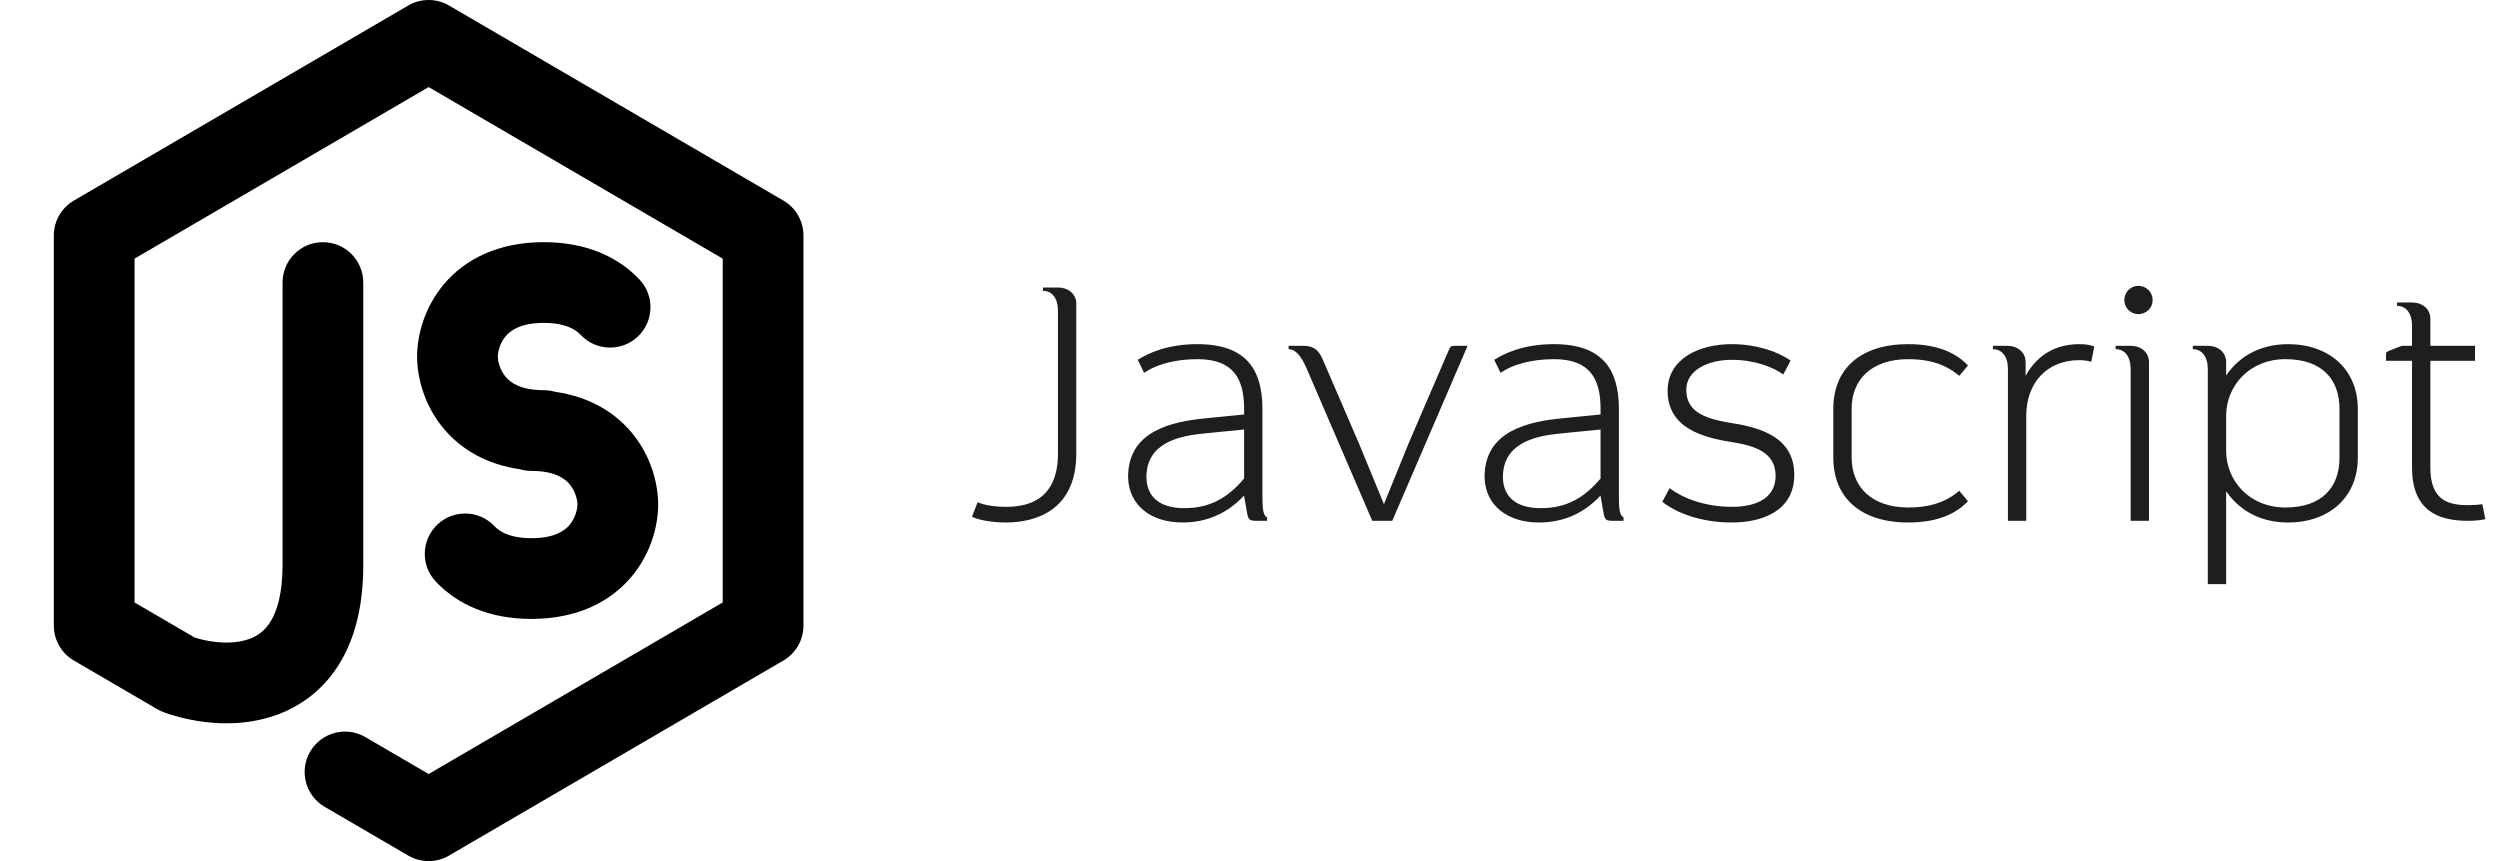 <svg width="180" height="62" viewBox="0 0 180 62" fill="none" xmlns="http://www.w3.org/2000/svg">
<g clip-path="url(#clip0_134_188)">
<path d="M29.397 0.395C30.302 -0.132 31.421 -0.132 32.326 0.395L56.406 14.442C57.299 14.963 57.848 15.919 57.848 16.953V45.046C57.848 46.08 57.299 47.036 56.406 47.557L32.326 61.603C31.421 62.132 30.302 62.132 29.397 61.603L23.377 58.092C21.991 57.283 21.522 55.504 22.331 54.117C23.14 52.731 24.919 52.262 26.306 53.071L30.862 55.729L52.036 43.377V18.622L30.862 6.27L9.688 18.622V43.377L14.015 45.902C15.349 46.329 16.996 46.434 18.157 45.921C18.696 45.683 19.183 45.296 19.567 44.603C19.973 43.875 20.344 42.663 20.344 40.687V20.343C20.344 18.738 21.645 17.437 23.25 17.437C24.855 17.437 26.156 18.738 26.156 20.343V40.687C26.156 43.361 25.657 45.614 24.647 47.429C23.617 49.28 22.144 50.514 20.506 51.238C17.382 52.618 13.931 52.052 11.819 51.293C11.652 51.233 11.49 51.158 11.337 51.069L5.317 47.557C4.424 47.036 3.875 46.08 3.875 45.046V16.953C3.875 15.919 4.424 14.963 5.317 14.442L29.397 0.395ZM31.955 20.472C33.493 18.641 35.895 17.437 39.154 17.437C42.178 17.437 44.482 18.474 46.041 20.123C47.143 21.289 47.092 23.129 45.925 24.231C44.759 25.334 42.919 25.282 41.817 24.116C41.477 23.757 40.766 23.25 39.154 23.25C37.44 23.25 36.733 23.821 36.406 24.211C35.984 24.713 35.844 25.349 35.844 25.671C35.844 25.994 35.984 26.63 36.406 27.132C36.733 27.522 37.44 28.093 39.154 28.093C39.441 28.093 39.718 28.135 39.98 28.212C42.38 28.558 44.209 29.635 45.464 31.128C46.907 32.846 47.388 34.874 47.388 36.328C47.388 37.781 46.907 39.81 45.464 41.527C43.926 43.358 41.525 44.562 38.266 44.562C35.241 44.562 32.937 43.525 31.378 41.876C30.276 40.709 30.328 38.87 31.494 37.768C32.661 36.665 34.5 36.717 35.603 37.883C35.942 38.242 36.654 38.749 38.266 38.749C39.98 38.749 40.686 38.178 41.013 37.788C41.435 37.286 41.576 36.65 41.576 36.328C41.576 36.005 41.435 35.37 41.013 34.867C40.686 34.477 39.98 33.906 38.266 33.906C37.979 33.906 37.702 33.864 37.44 33.787C35.039 33.441 33.21 32.364 31.955 30.871C30.513 29.153 30.031 27.125 30.031 25.671C30.031 24.218 30.513 22.189 31.955 20.472Z" fill="black"/>
</g>
<path d="M69.981 37.212L70.389 36.156C70.773 36.347 71.565 36.492 72.405 36.492C73.725 36.492 76.173 36.203 76.173 32.651V22.38C76.173 21.468 75.741 20.939 75.093 20.939V20.7H76.173C76.917 20.7 77.469 21.155 77.493 21.828V32.651C77.493 36.803 74.493 37.62 72.429 37.62C71.445 37.62 70.509 37.452 69.981 37.212ZM91.231 37.499H90.631C89.935 37.499 89.887 37.499 89.767 36.803L89.575 35.7V35.675C88.399 36.947 86.911 37.62 85.135 37.62C82.879 37.62 81.271 36.395 81.223 34.355C81.223 31.5 83.479 30.444 86.671 30.131L89.575 29.843V29.436C89.575 27.299 88.831 25.86 86.215 25.86C84.607 25.86 83.239 26.244 82.375 26.843L81.919 25.907C82.687 25.427 84.031 24.779 86.215 24.779C89.695 24.779 90.895 26.579 90.895 29.436V35.724C90.895 36.66 90.943 37.092 91.231 37.26V37.499ZM82.543 34.355C82.567 35.867 83.599 36.587 85.279 36.587C87.151 36.587 88.423 35.819 89.575 34.452V30.924L86.671 31.212C84.943 31.38 82.543 31.86 82.543 34.355ZM101.395 31.98L104.299 25.235C104.443 24.924 104.443 24.899 104.803 24.899H105.667L100.243 37.499H98.803L94.099 26.579C93.667 25.572 93.259 25.14 92.779 25.14V24.899H93.859C94.555 24.899 94.939 25.188 95.227 25.86L97.867 31.98L99.643 36.3L101.395 31.98ZM116.896 37.499H116.296C115.6 37.499 115.552 37.499 115.432 36.803L115.24 35.7V35.675C114.064 36.947 112.576 37.62 110.8 37.62C108.544 37.62 106.936 36.395 106.888 34.355C106.888 31.5 109.144 30.444 112.336 30.131L115.24 29.843V29.436C115.24 27.299 114.496 25.86 111.88 25.86C110.272 25.86 108.904 26.244 108.04 26.843L107.584 25.907C108.352 25.427 109.696 24.779 111.88 24.779C115.36 24.779 116.56 26.579 116.56 29.436V35.724C116.56 36.66 116.608 37.092 116.896 37.26V37.499ZM108.208 34.355C108.232 35.867 109.264 36.587 110.944 36.587C112.816 36.587 114.088 35.819 115.24 34.452V30.924L112.336 31.212C110.608 31.38 108.208 31.86 108.208 34.355ZM119.684 36.132L120.212 35.148C121.124 35.843 122.708 36.492 124.7 36.492C126.332 36.492 127.844 35.94 127.844 34.26C127.844 32.58 126.38 32.099 124.724 31.835C122.564 31.5 120.068 30.803 120.068 28.14C120.068 25.835 122.324 24.779 124.676 24.779C126.428 24.779 127.94 25.284 128.924 25.956L128.396 26.963C127.676 26.436 126.332 25.907 124.676 25.907C123.02 25.907 121.412 26.628 121.412 28.067C121.412 29.771 122.972 30.18 124.724 30.468C126.836 30.803 129.188 31.523 129.188 34.188C129.188 36.731 126.98 37.62 124.676 37.62C122.54 37.62 120.764 36.971 119.684 36.132ZM137.398 24.779C139.678 24.779 140.95 25.523 141.694 26.316L141.07 27.059C140.446 26.555 139.462 25.86 137.398 25.86C134.782 25.86 133.318 27.299 133.318 29.436V32.94C133.318 35.075 134.782 36.539 137.398 36.539C139.462 36.539 140.446 35.843 141.07 35.34L141.694 36.084C140.95 36.876 139.678 37.62 137.398 37.62C133.918 37.62 131.998 35.795 131.998 32.94V29.436C131.998 26.579 133.918 24.779 137.398 24.779ZM143.491 24.899H144.523C145.267 24.899 145.819 25.355 145.843 26.027V27.059C146.611 25.668 147.883 24.779 149.707 24.779C150.307 24.779 150.595 24.875 150.787 24.948L150.571 26.052C150.403 25.98 150.019 25.931 149.707 25.931C147.403 25.931 145.891 27.54 145.891 29.939V37.499H144.571V26.579C144.571 25.668 144.139 25.14 143.491 25.14V24.899ZM152.327 25.14V24.899H153.407C154.151 24.899 154.703 25.355 154.727 26.027V37.499H153.407V26.579C153.407 25.668 152.975 25.14 152.327 25.14ZM152.951 21.611C152.951 21.035 153.407 20.579 153.959 20.579C154.535 20.579 154.991 21.035 154.991 21.611C154.991 22.163 154.535 22.619 153.959 22.619C153.407 22.619 152.951 22.163 152.951 21.611ZM157.882 25.14V24.899H158.962C159.706 24.899 160.258 25.355 160.282 26.027V27.035C161.146 25.764 162.61 24.779 164.746 24.779C167.674 24.779 169.762 26.579 169.762 29.436V32.964C169.762 35.819 167.674 37.62 164.746 37.62C162.61 37.62 161.146 36.636 160.282 35.364V42.059H158.962V26.579C158.962 25.668 158.53 25.14 157.882 25.14ZM160.282 29.939V32.459C160.282 34.596 161.938 36.539 164.554 36.539C167.17 36.539 168.442 35.099 168.442 32.964V29.436C168.442 27.299 167.17 25.86 164.554 25.86C161.938 25.86 160.282 27.803 160.282 29.939ZM171.793 25.98V25.596C171.793 25.355 171.793 25.355 172.009 25.259L172.921 24.899H173.665V23.459C173.665 22.547 173.233 22.02 172.585 22.02V21.779H173.665C174.409 21.779 174.961 22.235 174.985 22.907V24.899H178.201V25.98H174.985V33.66C174.985 35.892 176.113 36.371 177.673 36.371C178.033 36.371 178.489 36.347 178.729 36.3L178.945 37.38C178.705 37.428 178.368 37.499 177.673 37.499C175.417 37.499 173.665 36.66 173.665 33.66V25.98H171.793Z" fill="#1E1E1E"/>
<defs>
<clipPath id="clip0_134_188">
<rect width="62" height="62" fill="white" transform="translate(0 -0)"/>
</clipPath>
</defs>
</svg>
